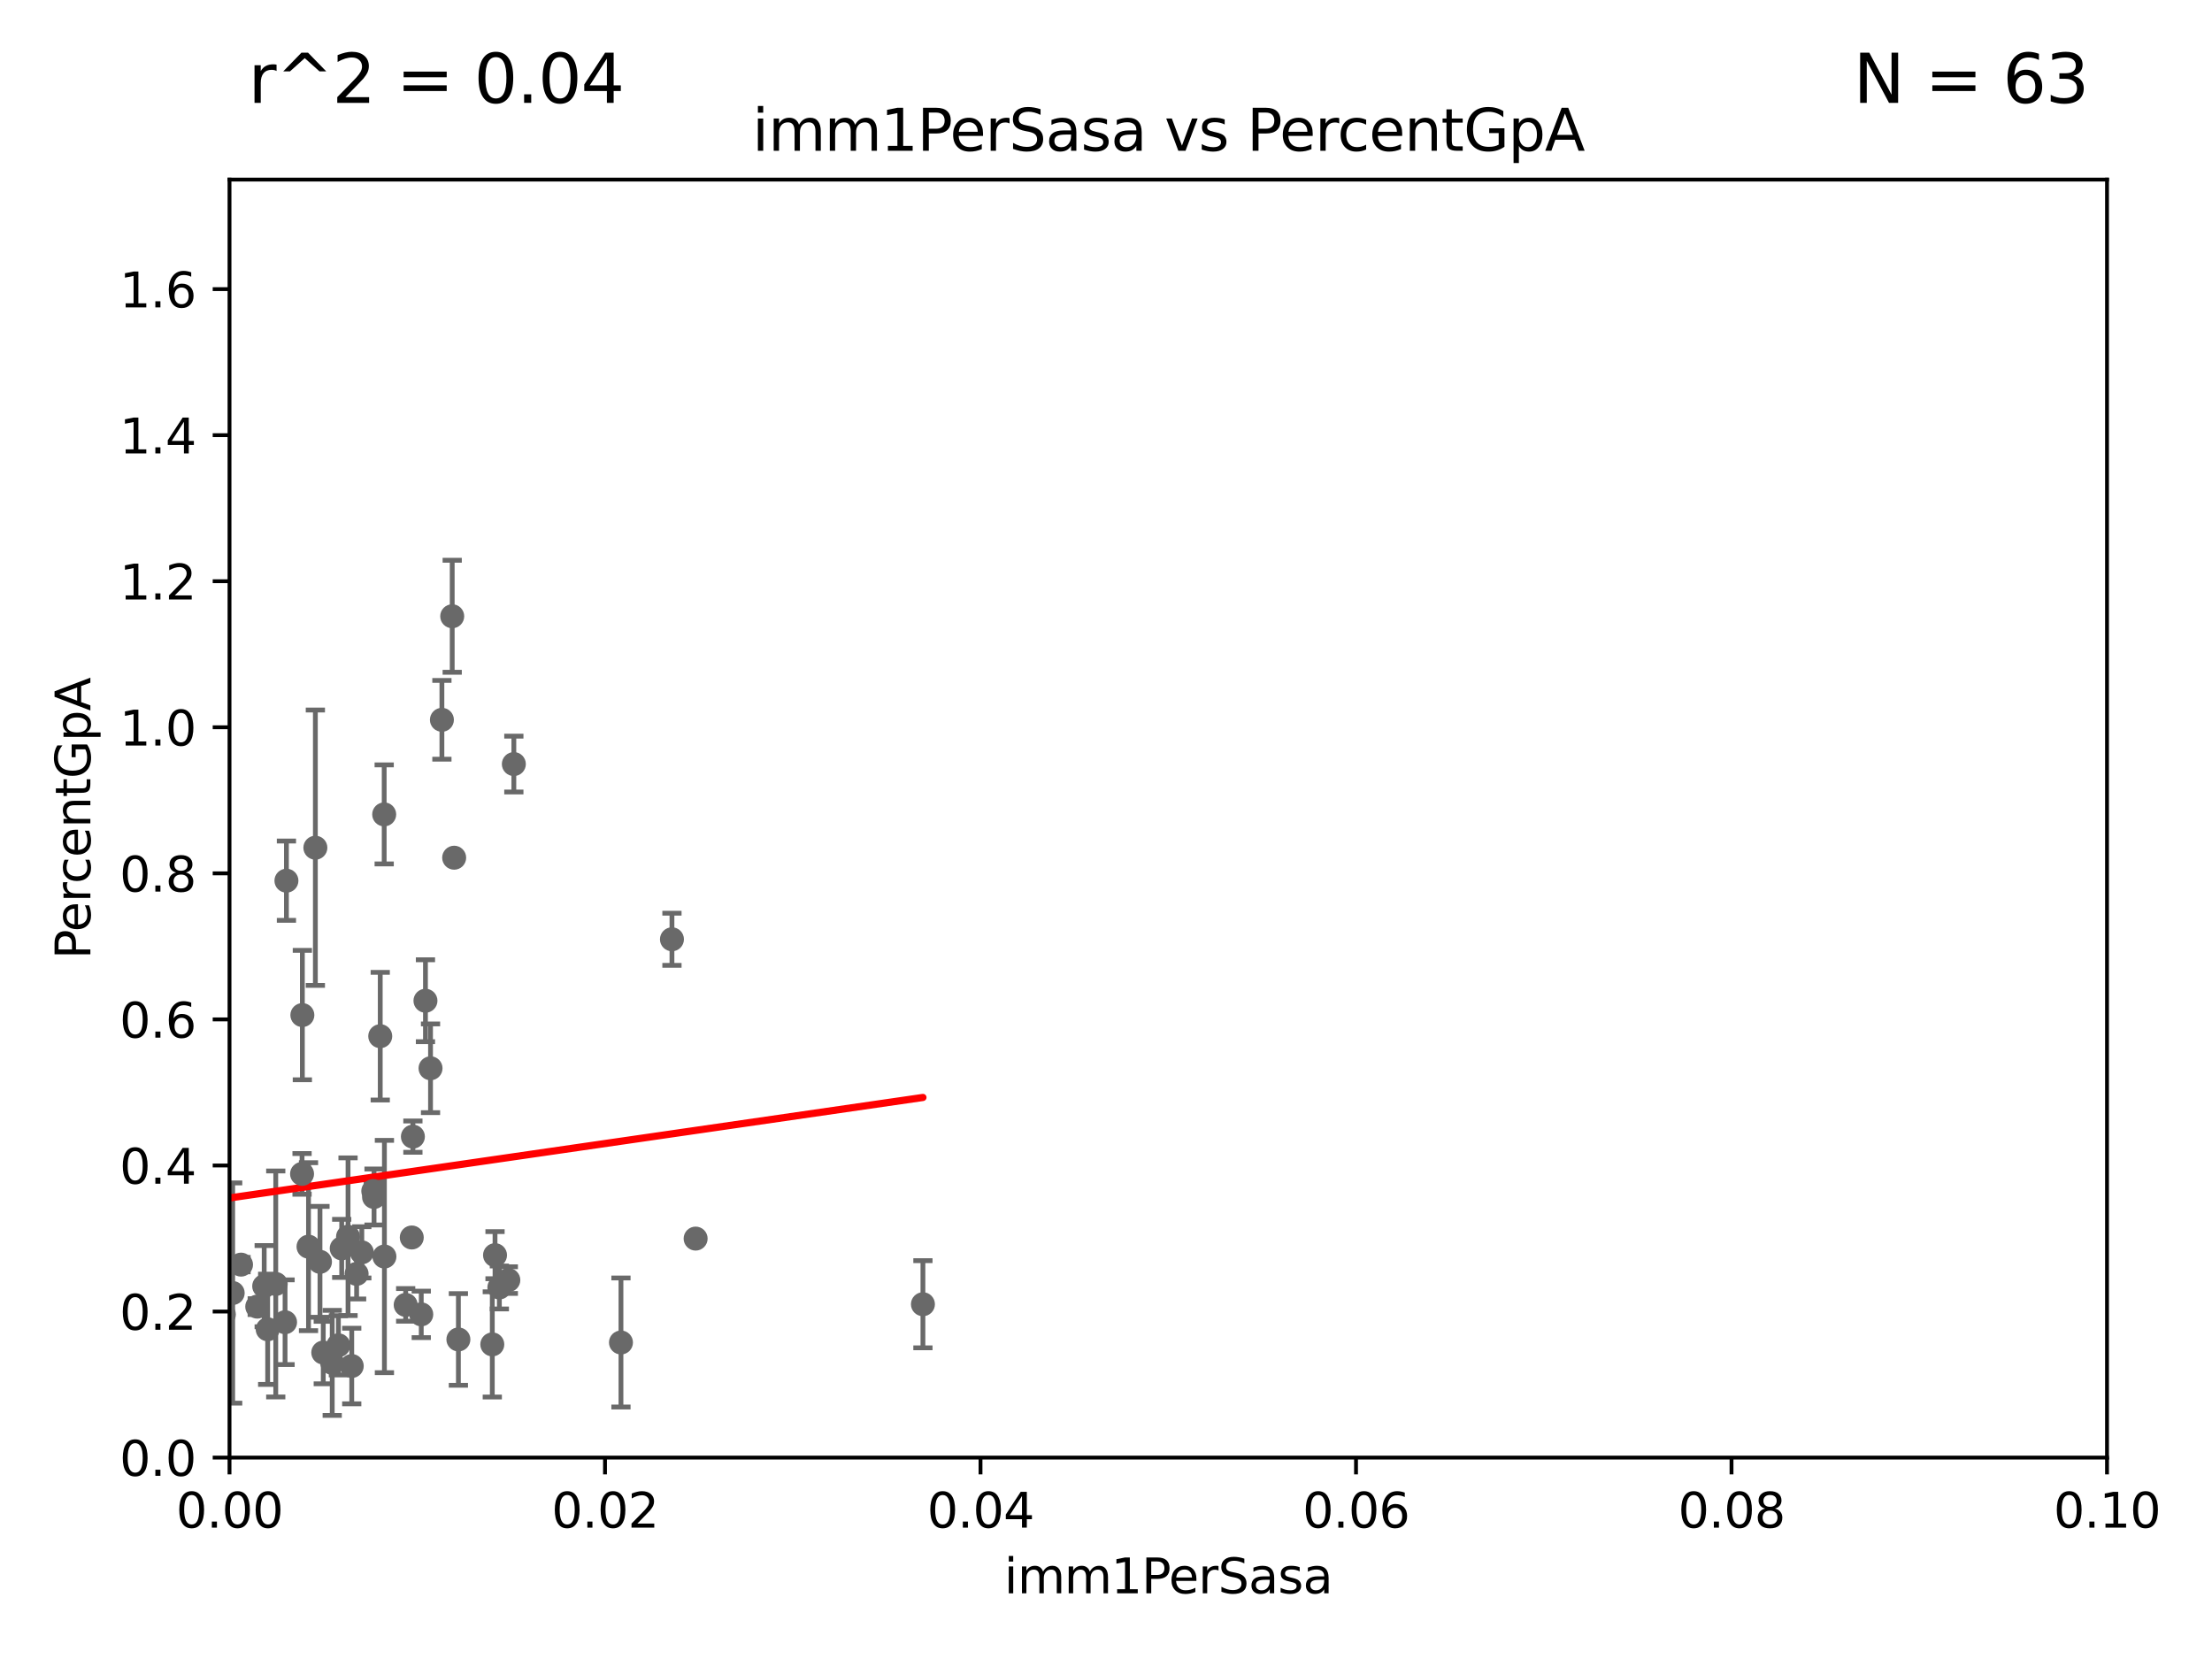 <?xml version="1.0" encoding="utf-8" standalone="no"?>
<!DOCTYPE svg PUBLIC "-//W3C//DTD SVG 1.1//EN"
  "http://www.w3.org/Graphics/SVG/1.1/DTD/svg11.dtd">
<svg xmlns:xlink="http://www.w3.org/1999/xlink" width="460.8pt" height="345.6pt" viewBox="0 0 460.8 345.6" xmlns="http://www.w3.org/2000/svg" version="1.1">
 <defs>
  <style type="text/css">*{stroke-linejoin: round; stroke-linecap: butt}</style>
 </defs>
 <g id="figure_1">
  <g id="patch_1">
   <path d="M 0 345.6 
L 460.8 345.6 
L 460.8 0 
L 0 0 
z
" style="fill: #ffffff"/>
  </g>
  <g id="axes_1">
   <g id="patch_2">
    <path d="M 47.81 303.64 
L 438.93 303.64 
L 438.93 37.411 
L 47.81 37.411 
z
" style="fill: #ffffff"/>
   </g>
   <g id="PathCollection_1">
    <defs>
     <path id="m7593103b80" d="M 0 1.118 
C 0.297 1.118 0.581 1 0.791 0.791 
C 1 0.581 1.118 0.297 1.118 0 
C 1.118 -0.297 1 -0.581 0.791 -0.791 
C 0.581 -1 0.297 -1.118 0 -1.118 
C -0.297 -1.118 -0.581 -1 -0.791 -0.791 
C -1 -0.581 -1.118 -0.297 -1.118 0 
C -1.118 0.297 -1 0.581 -0.791 0.791 
C -0.581 1 -0.297 1.118 0 1.118 
z
" style="stroke: #696969"/>
    </defs>
    <g clip-path="url(#p867dc1b984)">
     <use xlink:href="#m7593103b80" x="45.992" y="255.442" style="fill: #696969; stroke: #696969"/>
     <use xlink:href="#m7593103b80" x="144.912" y="258.022" style="fill: #696969; stroke: #696969"/>
     <use xlink:href="#m7593103b80" x="55.037" y="267.931" style="fill: #696969; stroke: #696969"/>
     <use xlink:href="#m7593103b80" x="20.879" y="264.604" style="fill: #696969; stroke: #696969"/>
     <use xlink:href="#m7593103b80" x="-1" y="264.762" style="fill: #696969; stroke: #696969"/>
     <use xlink:href="#m7593103b80" x="-1" y="275.829" style="fill: #696969; stroke: #696969"/>
     <use xlink:href="#m7593103b80" x="59.384" y="275.444" style="fill: #696969; stroke: #696969"/>
     <use xlink:href="#m7593103b80" x="62.923" y="244.543" style="fill: #696969; stroke: #696969"/>
     <use xlink:href="#m7593103b80" x="129.358" y="279.665" style="fill: #696969; stroke: #696969"/>
     <use xlink:href="#m7593103b80" x="89.687" y="222.541" style="fill: #696969; stroke: #696969"/>
     <use xlink:href="#m7593103b80" x="46.63" y="273.817" style="fill: #696969; stroke: #696969"/>
     <use xlink:href="#m7593103b80" x="30.918" y="187.24" style="fill: #696969; stroke: #696969"/>
     <use xlink:href="#m7593103b80" x="59.669" y="183.463" style="fill: #696969; stroke: #696969"/>
     <use xlink:href="#m7593103b80" x="40.069" y="265.857" style="fill: #696969; stroke: #696969"/>
     <use xlink:href="#m7593103b80" x="88.631" y="208.472" style="fill: #696969; stroke: #696969"/>
     <use xlink:href="#m7593103b80" x="80.081" y="261.758" style="fill: #696969; stroke: #696969"/>
     <use xlink:href="#m7593103b80" x="50.211" y="263.444" style="fill: #696969; stroke: #696969"/>
     <use xlink:href="#m7593103b80" x="139.98" y="195.67" style="fill: #696969; stroke: #696969"/>
     <use xlink:href="#m7593103b80" x="30.744" y="188.792" style="fill: #696969; stroke: #696969"/>
     <use xlink:href="#m7593103b80" x="69.207" y="283.915" style="fill: #696969; stroke: #696969"/>
     <use xlink:href="#m7593103b80" x="85.779" y="257.791" style="fill: #696969; stroke: #696969"/>
     <use xlink:href="#m7593103b80" x="104.027" y="268.204" style="fill: #696969; stroke: #696969"/>
     <use xlink:href="#m7593103b80" x="75.372" y="260.887" style="fill: #696969; stroke: #696969"/>
     <use xlink:href="#m7593103b80" x="94.204" y="128.379" style="fill: #696969; stroke: #696969"/>
     <use xlink:href="#m7593103b80" x="-1" y="249.39" style="fill: #696969; stroke: #696969"/>
     <use xlink:href="#m7593103b80" x="-1" y="269.727" style="fill: #696969; stroke: #696969"/>
     <use xlink:href="#m7593103b80" x="84.51" y="271.833" style="fill: #696969; stroke: #696969"/>
     <use xlink:href="#m7593103b80" x="71.184" y="260.062" style="fill: #696969; stroke: #696969"/>
     <use xlink:href="#m7593103b80" x="77.761" y="248.122" style="fill: #696969; stroke: #696969"/>
     <use xlink:href="#m7593103b80" x="-1" y="256.292" style="fill: #696969; stroke: #696969"/>
     <use xlink:href="#m7593103b80" x="-1" y="262.9" style="fill: #696969; stroke: #696969"/>
     <use xlink:href="#m7593103b80" x="192.262" y="271.695" style="fill: #696969; stroke: #696969"/>
     <use xlink:href="#m7593103b80" x="-1" y="262.472" style="fill: #696969; stroke: #696969"/>
     <use xlink:href="#m7593103b80" x="-1" y="261.127" style="fill: #696969; stroke: #696969"/>
     <use xlink:href="#m7593103b80" x="103.123" y="261.473" style="fill: #696969; stroke: #696969"/>
     <use xlink:href="#m7593103b80" x="105.895" y="266.665" style="fill: #696969; stroke: #696969"/>
     <use xlink:href="#m7593103b80" x="102.554" y="280.062" style="fill: #696969; stroke: #696969"/>
     <use xlink:href="#m7593103b80" x="74.29" y="265.375" style="fill: #696969; stroke: #696969"/>
     <use xlink:href="#m7593103b80" x="64.269" y="259.704" style="fill: #696969; stroke: #696969"/>
     <use xlink:href="#m7593103b80" x="70.493" y="280.252" style="fill: #696969; stroke: #696969"/>
     <use xlink:href="#m7593103b80" x="66.658" y="262.862" style="fill: #696969; stroke: #696969"/>
     <use xlink:href="#m7593103b80" x="67.343" y="281.76" style="fill: #696969; stroke: #696969"/>
     <use xlink:href="#m7593103b80" x="80.033" y="169.654" style="fill: #696969; stroke: #696969"/>
     <use xlink:href="#m7593103b80" x="19.279" y="273.702" style="fill: #696969; stroke: #696969"/>
     <use xlink:href="#m7593103b80" x="-1" y="272.147" style="fill: #696969; stroke: #696969"/>
     <use xlink:href="#m7593103b80" x="-1" y="277.86" style="fill: #696969; stroke: #696969"/>
     <use xlink:href="#m7593103b80" x="87.756" y="273.807" style="fill: #696969; stroke: #696969"/>
     <use xlink:href="#m7593103b80" x="57.444" y="267.476" style="fill: #696969; stroke: #696969"/>
     <use xlink:href="#m7593103b80" x="72.502" y="257.632" style="fill: #696969; stroke: #696969"/>
     <use xlink:href="#m7593103b80" x="48.472" y="269.36" style="fill: #696969; stroke: #696969"/>
     <use xlink:href="#m7593103b80" x="86.014" y="236.78" style="fill: #696969; stroke: #696969"/>
     <use xlink:href="#m7593103b80" x="39.331" y="267.765" style="fill: #696969; stroke: #696969"/>
     <use xlink:href="#m7593103b80" x="53.588" y="272.193" style="fill: #696969; stroke: #696969"/>
     <use xlink:href="#m7593103b80" x="62.987" y="211.459" style="fill: #696969; stroke: #696969"/>
     <use xlink:href="#m7593103b80" x="73.275" y="284.567" style="fill: #696969; stroke: #696969"/>
     <use xlink:href="#m7593103b80" x="-1" y="266.097" style="fill: #696969; stroke: #696969"/>
     <use xlink:href="#m7593103b80" x="-1" y="250.544" style="fill: #696969; stroke: #696969"/>
     <use xlink:href="#m7593103b80" x="77.921" y="249.355" style="fill: #696969; stroke: #696969"/>
     <use xlink:href="#m7593103b80" x="92.057" y="149.949" style="fill: #696969; stroke: #696969"/>
     <use xlink:href="#m7593103b80" x="65.697" y="176.593" style="fill: #696969; stroke: #696969"/>
     <use xlink:href="#m7593103b80" x="107.044" y="159.169" style="fill: #696969; stroke: #696969"/>
     <use xlink:href="#m7593103b80" x="55.762" y="276.916" style="fill: #696969; stroke: #696969"/>
     <use xlink:href="#m7593103b80" x="79.211" y="215.856" style="fill: #696969; stroke: #696969"/>
     <use xlink:href="#m7593103b80" x="95.492" y="279.03" style="fill: #696969; stroke: #696969"/>
     <use xlink:href="#m7593103b80" x="29.22" y="247.439" style="fill: #696969; stroke: #696969"/>
     <use xlink:href="#m7593103b80" x="94.61" y="178.676" style="fill: #696969; stroke: #696969"/>
    </g>
   </g>
   <g id="matplotlib.axis_1">
    <g id="xtick_1">
     <g id="line2d_1">
      <defs>
       <path id="mca20155a2a" d="M 0 0 
L 0 3.5 
" style="stroke: #000000; stroke-width: 0.8"/>
      </defs>
      <g>
       <use xlink:href="#mca20155a2a" x="47.81" y="303.64" style="stroke: #000000; stroke-width: 0.8"/>
      </g>
     </g>
     <g id="text_1">
      <!-- 0.00 -->
      <g transform="translate(36.677 318.238)scale(0.1 -0.1)">
       <defs>
        <path id="DejaVuSans-30" d="M 2034 4250 
Q 1547 4250 1301 3770 
Q 1056 3291 1056 2328 
Q 1056 1369 1301 889 
Q 1547 409 2034 409 
Q 2525 409 2770 889 
Q 3016 1369 3016 2328 
Q 3016 3291 2770 3770 
Q 2525 4250 2034 4250 
z
M 2034 4750 
Q 2819 4750 3233 4129 
Q 3647 3509 3647 2328 
Q 3647 1150 3233 529 
Q 2819 -91 2034 -91 
Q 1250 -91 836 529 
Q 422 1150 422 2328 
Q 422 3509 836 4129 
Q 1250 4750 2034 4750 
z
" transform="scale(0.016)"/>
        <path id="DejaVuSans-2e" d="M 684 794 
L 1344 794 
L 1344 0 
L 684 0 
L 684 794 
z
" transform="scale(0.016)"/>
       </defs>
       <use xlink:href="#DejaVuSans-30"/>
       <use xlink:href="#DejaVuSans-2e" x="63.623"/>
       <use xlink:href="#DejaVuSans-30" x="95.41"/>
       <use xlink:href="#DejaVuSans-30" x="159.033"/>
      </g>
     </g>
    </g>
    <g id="xtick_2">
     <g id="line2d_2">
      <g>
       <use xlink:href="#mca20155a2a" x="126.034" y="303.64" style="stroke: #000000; stroke-width: 0.8"/>
      </g>
     </g>
     <g id="text_2">
      <!-- 0.02 -->
      <g transform="translate(114.901 318.238)scale(0.1 -0.1)">
       <defs>
        <path id="DejaVuSans-32" d="M 1228 531 
L 3431 531 
L 3431 0 
L 469 0 
L 469 531 
Q 828 903 1448 1529 
Q 2069 2156 2228 2338 
Q 2531 2678 2651 2914 
Q 2772 3150 2772 3378 
Q 2772 3750 2511 3984 
Q 2250 4219 1831 4219 
Q 1534 4219 1204 4116 
Q 875 4013 500 3803 
L 500 4441 
Q 881 4594 1212 4672 
Q 1544 4750 1819 4750 
Q 2544 4750 2975 4387 
Q 3406 4025 3406 3419 
Q 3406 3131 3298 2873 
Q 3191 2616 2906 2266 
Q 2828 2175 2409 1742 
Q 1991 1309 1228 531 
z
" transform="scale(0.016)"/>
       </defs>
       <use xlink:href="#DejaVuSans-30"/>
       <use xlink:href="#DejaVuSans-2e" x="63.623"/>
       <use xlink:href="#DejaVuSans-30" x="95.41"/>
       <use xlink:href="#DejaVuSans-32" x="159.033"/>
      </g>
     </g>
    </g>
    <g id="xtick_3">
     <g id="line2d_3">
      <g>
       <use xlink:href="#mca20155a2a" x="204.258" y="303.64" style="stroke: #000000; stroke-width: 0.8"/>
      </g>
     </g>
     <g id="text_3">
      <!-- 0.04 -->
      <g transform="translate(193.125 318.238)scale(0.1 -0.1)">
       <defs>
        <path id="DejaVuSans-34" d="M 2419 4116 
L 825 1625 
L 2419 1625 
L 2419 4116 
z
M 2253 4666 
L 3047 4666 
L 3047 1625 
L 3713 1625 
L 3713 1100 
L 3047 1100 
L 3047 0 
L 2419 0 
L 2419 1100 
L 313 1100 
L 313 1709 
L 2253 4666 
z
" transform="scale(0.016)"/>
       </defs>
       <use xlink:href="#DejaVuSans-30"/>
       <use xlink:href="#DejaVuSans-2e" x="63.623"/>
       <use xlink:href="#DejaVuSans-30" x="95.41"/>
       <use xlink:href="#DejaVuSans-34" x="159.033"/>
      </g>
     </g>
    </g>
    <g id="xtick_4">
     <g id="line2d_4">
      <g>
       <use xlink:href="#mca20155a2a" x="282.482" y="303.64" style="stroke: #000000; stroke-width: 0.8"/>
      </g>
     </g>
     <g id="text_4">
      <!-- 0.06 -->
      <g transform="translate(271.349 318.238)scale(0.1 -0.1)">
       <defs>
        <path id="DejaVuSans-36" d="M 2113 2584 
Q 1688 2584 1439 2293 
Q 1191 2003 1191 1497 
Q 1191 994 1439 701 
Q 1688 409 2113 409 
Q 2538 409 2786 701 
Q 3034 994 3034 1497 
Q 3034 2003 2786 2293 
Q 2538 2584 2113 2584 
z
M 3366 4563 
L 3366 3988 
Q 3128 4100 2886 4159 
Q 2644 4219 2406 4219 
Q 1781 4219 1451 3797 
Q 1122 3375 1075 2522 
Q 1259 2794 1537 2939 
Q 1816 3084 2150 3084 
Q 2853 3084 3261 2657 
Q 3669 2231 3669 1497 
Q 3669 778 3244 343 
Q 2819 -91 2113 -91 
Q 1303 -91 875 529 
Q 447 1150 447 2328 
Q 447 3434 972 4092 
Q 1497 4750 2381 4750 
Q 2619 4750 2861 4703 
Q 3103 4656 3366 4563 
z
" transform="scale(0.016)"/>
       </defs>
       <use xlink:href="#DejaVuSans-30"/>
       <use xlink:href="#DejaVuSans-2e" x="63.623"/>
       <use xlink:href="#DejaVuSans-30" x="95.41"/>
       <use xlink:href="#DejaVuSans-36" x="159.033"/>
      </g>
     </g>
    </g>
    <g id="xtick_5">
     <g id="line2d_5">
      <g>
       <use xlink:href="#mca20155a2a" x="360.706" y="303.64" style="stroke: #000000; stroke-width: 0.8"/>
      </g>
     </g>
     <g id="text_5">
      <!-- 0.08 -->
      <g transform="translate(349.573 318.238)scale(0.1 -0.1)">
       <defs>
        <path id="DejaVuSans-38" d="M 2034 2216 
Q 1584 2216 1326 1975 
Q 1069 1734 1069 1313 
Q 1069 891 1326 650 
Q 1584 409 2034 409 
Q 2484 409 2743 651 
Q 3003 894 3003 1313 
Q 3003 1734 2745 1975 
Q 2488 2216 2034 2216 
z
M 1403 2484 
Q 997 2584 770 2862 
Q 544 3141 544 3541 
Q 544 4100 942 4425 
Q 1341 4750 2034 4750 
Q 2731 4750 3128 4425 
Q 3525 4100 3525 3541 
Q 3525 3141 3298 2862 
Q 3072 2584 2669 2484 
Q 3125 2378 3379 2068 
Q 3634 1759 3634 1313 
Q 3634 634 3220 271 
Q 2806 -91 2034 -91 
Q 1263 -91 848 271 
Q 434 634 434 1313 
Q 434 1759 690 2068 
Q 947 2378 1403 2484 
z
M 1172 3481 
Q 1172 3119 1398 2916 
Q 1625 2713 2034 2713 
Q 2441 2713 2670 2916 
Q 2900 3119 2900 3481 
Q 2900 3844 2670 4047 
Q 2441 4250 2034 4250 
Q 1625 4250 1398 4047 
Q 1172 3844 1172 3481 
z
" transform="scale(0.016)"/>
       </defs>
       <use xlink:href="#DejaVuSans-30"/>
       <use xlink:href="#DejaVuSans-2e" x="63.623"/>
       <use xlink:href="#DejaVuSans-30" x="95.41"/>
       <use xlink:href="#DejaVuSans-38" x="159.033"/>
      </g>
     </g>
    </g>
    <g id="xtick_6">
     <g id="line2d_6">
      <g>
       <use xlink:href="#mca20155a2a" x="438.93" y="303.64" style="stroke: #000000; stroke-width: 0.8"/>
      </g>
     </g>
     <g id="text_6">
      <!-- 0.10 -->
      <g transform="translate(427.797 318.238)scale(0.1 -0.1)">
       <defs>
        <path id="DejaVuSans-31" d="M 794 531 
L 1825 531 
L 1825 4091 
L 703 3866 
L 703 4441 
L 1819 4666 
L 2450 4666 
L 2450 531 
L 3481 531 
L 3481 0 
L 794 0 
L 794 531 
z
" transform="scale(0.016)"/>
       </defs>
       <use xlink:href="#DejaVuSans-30"/>
       <use xlink:href="#DejaVuSans-2e" x="63.623"/>
       <use xlink:href="#DejaVuSans-31" x="95.41"/>
       <use xlink:href="#DejaVuSans-30" x="159.033"/>
      </g>
     </g>
    </g>
    <g id="text_7">
     <!-- imm1PerSasa -->
     <g transform="translate(209.186 331.917)scale(0.1 -0.1)">
      <defs>
       <path id="DejaVuSans-69" d="M 603 3500 
L 1178 3500 
L 1178 0 
L 603 0 
L 603 3500 
z
M 603 4863 
L 1178 4863 
L 1178 4134 
L 603 4134 
L 603 4863 
z
" transform="scale(0.016)"/>
       <path id="DejaVuSans-6d" d="M 3328 2828 
Q 3544 3216 3844 3400 
Q 4144 3584 4550 3584 
Q 5097 3584 5394 3201 
Q 5691 2819 5691 2113 
L 5691 0 
L 5113 0 
L 5113 2094 
Q 5113 2597 4934 2840 
Q 4756 3084 4391 3084 
Q 3944 3084 3684 2787 
Q 3425 2491 3425 1978 
L 3425 0 
L 2847 0 
L 2847 2094 
Q 2847 2600 2669 2842 
Q 2491 3084 2119 3084 
Q 1678 3084 1418 2786 
Q 1159 2488 1159 1978 
L 1159 0 
L 581 0 
L 581 3500 
L 1159 3500 
L 1159 2956 
Q 1356 3278 1631 3431 
Q 1906 3584 2284 3584 
Q 2666 3584 2933 3390 
Q 3200 3197 3328 2828 
z
" transform="scale(0.016)"/>
       <path id="DejaVuSans-50" d="M 1259 4147 
L 1259 2394 
L 2053 2394 
Q 2494 2394 2734 2622 
Q 2975 2850 2975 3272 
Q 2975 3691 2734 3919 
Q 2494 4147 2053 4147 
L 1259 4147 
z
M 628 4666 
L 2053 4666 
Q 2838 4666 3239 4311 
Q 3641 3956 3641 3272 
Q 3641 2581 3239 2228 
Q 2838 1875 2053 1875 
L 1259 1875 
L 1259 0 
L 628 0 
L 628 4666 
z
" transform="scale(0.016)"/>
       <path id="DejaVuSans-65" d="M 3597 1894 
L 3597 1613 
L 953 1613 
Q 991 1019 1311 708 
Q 1631 397 2203 397 
Q 2534 397 2845 478 
Q 3156 559 3463 722 
L 3463 178 
Q 3153 47 2828 -22 
Q 2503 -91 2169 -91 
Q 1331 -91 842 396 
Q 353 884 353 1716 
Q 353 2575 817 3079 
Q 1281 3584 2069 3584 
Q 2775 3584 3186 3129 
Q 3597 2675 3597 1894 
z
M 3022 2063 
Q 3016 2534 2758 2815 
Q 2500 3097 2075 3097 
Q 1594 3097 1305 2825 
Q 1016 2553 972 2059 
L 3022 2063 
z
" transform="scale(0.016)"/>
       <path id="DejaVuSans-72" d="M 2631 2963 
Q 2534 3019 2420 3045 
Q 2306 3072 2169 3072 
Q 1681 3072 1420 2755 
Q 1159 2438 1159 1844 
L 1159 0 
L 581 0 
L 581 3500 
L 1159 3500 
L 1159 2956 
Q 1341 3275 1631 3429 
Q 1922 3584 2338 3584 
Q 2397 3584 2469 3576 
Q 2541 3569 2628 3553 
L 2631 2963 
z
" transform="scale(0.016)"/>
       <path id="DejaVuSans-53" d="M 3425 4513 
L 3425 3897 
Q 3066 4069 2747 4153 
Q 2428 4238 2131 4238 
Q 1616 4238 1336 4038 
Q 1056 3838 1056 3469 
Q 1056 3159 1242 3001 
Q 1428 2844 1947 2747 
L 2328 2669 
Q 3034 2534 3370 2195 
Q 3706 1856 3706 1288 
Q 3706 609 3251 259 
Q 2797 -91 1919 -91 
Q 1588 -91 1214 -16 
Q 841 59 441 206 
L 441 856 
Q 825 641 1194 531 
Q 1563 422 1919 422 
Q 2459 422 2753 634 
Q 3047 847 3047 1241 
Q 3047 1584 2836 1778 
Q 2625 1972 2144 2069 
L 1759 2144 
Q 1053 2284 737 2584 
Q 422 2884 422 3419 
Q 422 4038 858 4394 
Q 1294 4750 2059 4750 
Q 2388 4750 2728 4690 
Q 3069 4631 3425 4513 
z
" transform="scale(0.016)"/>
       <path id="DejaVuSans-61" d="M 2194 1759 
Q 1497 1759 1228 1600 
Q 959 1441 959 1056 
Q 959 750 1161 570 
Q 1363 391 1709 391 
Q 2188 391 2477 730 
Q 2766 1069 2766 1631 
L 2766 1759 
L 2194 1759 
z
M 3341 1997 
L 3341 0 
L 2766 0 
L 2766 531 
Q 2569 213 2275 61 
Q 1981 -91 1556 -91 
Q 1019 -91 701 211 
Q 384 513 384 1019 
Q 384 1609 779 1909 
Q 1175 2209 1959 2209 
L 2766 2209 
L 2766 2266 
Q 2766 2663 2505 2880 
Q 2244 3097 1772 3097 
Q 1472 3097 1187 3025 
Q 903 2953 641 2809 
L 641 3341 
Q 956 3463 1253 3523 
Q 1550 3584 1831 3584 
Q 2591 3584 2966 3190 
Q 3341 2797 3341 1997 
z
" transform="scale(0.016)"/>
       <path id="DejaVuSans-73" d="M 2834 3397 
L 2834 2853 
Q 2591 2978 2328 3040 
Q 2066 3103 1784 3103 
Q 1356 3103 1142 2972 
Q 928 2841 928 2578 
Q 928 2378 1081 2264 
Q 1234 2150 1697 2047 
L 1894 2003 
Q 2506 1872 2764 1633 
Q 3022 1394 3022 966 
Q 3022 478 2636 193 
Q 2250 -91 1575 -91 
Q 1294 -91 989 -36 
Q 684 19 347 128 
L 347 722 
Q 666 556 975 473 
Q 1284 391 1588 391 
Q 1994 391 2212 530 
Q 2431 669 2431 922 
Q 2431 1156 2273 1281 
Q 2116 1406 1581 1522 
L 1381 1569 
Q 847 1681 609 1914 
Q 372 2147 372 2553 
Q 372 3047 722 3315 
Q 1072 3584 1716 3584 
Q 2034 3584 2315 3537 
Q 2597 3491 2834 3397 
z
" transform="scale(0.016)"/>
      </defs>
      <use xlink:href="#DejaVuSans-69"/>
      <use xlink:href="#DejaVuSans-6d" x="27.783"/>
      <use xlink:href="#DejaVuSans-6d" x="125.195"/>
      <use xlink:href="#DejaVuSans-31" x="222.607"/>
      <use xlink:href="#DejaVuSans-50" x="286.23"/>
      <use xlink:href="#DejaVuSans-65" x="342.908"/>
      <use xlink:href="#DejaVuSans-72" x="404.432"/>
      <use xlink:href="#DejaVuSans-53" x="445.545"/>
      <use xlink:href="#DejaVuSans-61" x="509.021"/>
      <use xlink:href="#DejaVuSans-73" x="570.301"/>
      <use xlink:href="#DejaVuSans-61" x="622.4"/>
     </g>
    </g>
   </g>
   <g id="matplotlib.axis_2">
    <g id="ytick_1">
     <g id="line2d_7">
      <defs>
       <path id="md30f28001a" d="M 0 0 
L -3.5 0 
" style="stroke: #000000; stroke-width: 0.8"/>
      </defs>
      <g>
       <use xlink:href="#md30f28001a" x="47.81" y="303.64" style="stroke: #000000; stroke-width: 0.8"/>
      </g>
     </g>
     <g id="text_8">
      <!-- 0.0 -->
      <g transform="translate(24.907 307.439)scale(0.1 -0.1)">
       <use xlink:href="#DejaVuSans-30"/>
       <use xlink:href="#DejaVuSans-2e" x="63.623"/>
       <use xlink:href="#DejaVuSans-30" x="95.41"/>
      </g>
     </g>
    </g>
    <g id="ytick_2">
     <g id="line2d_8">
      <g>
       <use xlink:href="#md30f28001a" x="47.81" y="273.214" style="stroke: #000000; stroke-width: 0.8"/>
      </g>
     </g>
     <g id="text_9">
      <!-- 0.2 -->
      <g transform="translate(24.907 277.013)scale(0.1 -0.1)">
       <use xlink:href="#DejaVuSans-30"/>
       <use xlink:href="#DejaVuSans-2e" x="63.623"/>
       <use xlink:href="#DejaVuSans-32" x="95.41"/>
      </g>
     </g>
    </g>
    <g id="ytick_3">
     <g id="line2d_9">
      <g>
       <use xlink:href="#md30f28001a" x="47.81" y="242.788" style="stroke: #000000; stroke-width: 0.8"/>
      </g>
     </g>
     <g id="text_10">
      <!-- 0.4 -->
      <g transform="translate(24.907 246.587)scale(0.1 -0.1)">
       <use xlink:href="#DejaVuSans-30"/>
       <use xlink:href="#DejaVuSans-2e" x="63.623"/>
       <use xlink:href="#DejaVuSans-34" x="95.41"/>
      </g>
     </g>
    </g>
    <g id="ytick_4">
     <g id="line2d_10">
      <g>
       <use xlink:href="#md30f28001a" x="47.81" y="212.362" style="stroke: #000000; stroke-width: 0.8"/>
      </g>
     </g>
     <g id="text_11">
      <!-- 0.6 -->
      <g transform="translate(24.907 216.161)scale(0.1 -0.1)">
       <use xlink:href="#DejaVuSans-30"/>
       <use xlink:href="#DejaVuSans-2e" x="63.623"/>
       <use xlink:href="#DejaVuSans-36" x="95.41"/>
      </g>
     </g>
    </g>
    <g id="ytick_5">
     <g id="line2d_11">
      <g>
       <use xlink:href="#md30f28001a" x="47.81" y="181.935" style="stroke: #000000; stroke-width: 0.8"/>
      </g>
     </g>
     <g id="text_12">
      <!-- 0.8 -->
      <g transform="translate(24.907 185.735)scale(0.1 -0.1)">
       <use xlink:href="#DejaVuSans-30"/>
       <use xlink:href="#DejaVuSans-2e" x="63.623"/>
       <use xlink:href="#DejaVuSans-38" x="95.41"/>
      </g>
     </g>
    </g>
    <g id="ytick_6">
     <g id="line2d_12">
      <g>
       <use xlink:href="#md30f28001a" x="47.81" y="151.509" style="stroke: #000000; stroke-width: 0.8"/>
      </g>
     </g>
     <g id="text_13">
      <!-- 1.0 -->
      <g transform="translate(24.907 155.308)scale(0.1 -0.1)">
       <use xlink:href="#DejaVuSans-31"/>
       <use xlink:href="#DejaVuSans-2e" x="63.623"/>
       <use xlink:href="#DejaVuSans-30" x="95.41"/>
      </g>
     </g>
    </g>
    <g id="ytick_7">
     <g id="line2d_13">
      <g>
       <use xlink:href="#md30f28001a" x="47.81" y="121.083" style="stroke: #000000; stroke-width: 0.8"/>
      </g>
     </g>
     <g id="text_14">
      <!-- 1.2 -->
      <g transform="translate(24.907 124.882)scale(0.1 -0.1)">
       <use xlink:href="#DejaVuSans-31"/>
       <use xlink:href="#DejaVuSans-2e" x="63.623"/>
       <use xlink:href="#DejaVuSans-32" x="95.41"/>
      </g>
     </g>
    </g>
    <g id="ytick_8">
     <g id="line2d_14">
      <g>
       <use xlink:href="#md30f28001a" x="47.81" y="90.657" style="stroke: #000000; stroke-width: 0.8"/>
      </g>
     </g>
     <g id="text_15">
      <!-- 1.4 -->
      <g transform="translate(24.907 94.456)scale(0.1 -0.1)">
       <use xlink:href="#DejaVuSans-31"/>
       <use xlink:href="#DejaVuSans-2e" x="63.623"/>
       <use xlink:href="#DejaVuSans-34" x="95.41"/>
      </g>
     </g>
    </g>
    <g id="ytick_9">
     <g id="line2d_15">
      <g>
       <use xlink:href="#md30f28001a" x="47.81" y="60.231" style="stroke: #000000; stroke-width: 0.8"/>
      </g>
     </g>
     <g id="text_16">
      <!-- 1.6 -->
      <g transform="translate(24.907 64.03)scale(0.1 -0.1)">
       <use xlink:href="#DejaVuSans-31"/>
       <use xlink:href="#DejaVuSans-2e" x="63.623"/>
       <use xlink:href="#DejaVuSans-36" x="95.41"/>
      </g>
     </g>
    </g>
    <g id="text_17">
     <!-- PercentGpA -->
     <g transform="translate(18.827 199.802)rotate(-90)scale(0.1 -0.1)">
      <defs>
       <path id="DejaVuSans-63" d="M 3122 3366 
L 3122 2828 
Q 2878 2963 2633 3030 
Q 2388 3097 2138 3097 
Q 1578 3097 1268 2742 
Q 959 2388 959 1747 
Q 959 1106 1268 751 
Q 1578 397 2138 397 
Q 2388 397 2633 464 
Q 2878 531 3122 666 
L 3122 134 
Q 2881 22 2623 -34 
Q 2366 -91 2075 -91 
Q 1284 -91 818 406 
Q 353 903 353 1747 
Q 353 2603 823 3093 
Q 1294 3584 2113 3584 
Q 2378 3584 2631 3529 
Q 2884 3475 3122 3366 
z
" transform="scale(0.016)"/>
       <path id="DejaVuSans-6e" d="M 3513 2113 
L 3513 0 
L 2938 0 
L 2938 2094 
Q 2938 2591 2744 2837 
Q 2550 3084 2163 3084 
Q 1697 3084 1428 2787 
Q 1159 2491 1159 1978 
L 1159 0 
L 581 0 
L 581 3500 
L 1159 3500 
L 1159 2956 
Q 1366 3272 1645 3428 
Q 1925 3584 2291 3584 
Q 2894 3584 3203 3211 
Q 3513 2838 3513 2113 
z
" transform="scale(0.016)"/>
       <path id="DejaVuSans-74" d="M 1172 4494 
L 1172 3500 
L 2356 3500 
L 2356 3053 
L 1172 3053 
L 1172 1153 
Q 1172 725 1289 603 
Q 1406 481 1766 481 
L 2356 481 
L 2356 0 
L 1766 0 
Q 1100 0 847 248 
Q 594 497 594 1153 
L 594 3053 
L 172 3053 
L 172 3500 
L 594 3500 
L 594 4494 
L 1172 4494 
z
" transform="scale(0.016)"/>
       <path id="DejaVuSans-47" d="M 3809 666 
L 3809 1919 
L 2778 1919 
L 2778 2438 
L 4434 2438 
L 4434 434 
Q 4069 175 3628 42 
Q 3188 -91 2688 -91 
Q 1594 -91 976 548 
Q 359 1188 359 2328 
Q 359 3472 976 4111 
Q 1594 4750 2688 4750 
Q 3144 4750 3555 4637 
Q 3966 4525 4313 4306 
L 4313 3634 
Q 3963 3931 3569 4081 
Q 3175 4231 2741 4231 
Q 1884 4231 1454 3753 
Q 1025 3275 1025 2328 
Q 1025 1384 1454 906 
Q 1884 428 2741 428 
Q 3075 428 3337 486 
Q 3600 544 3809 666 
z
" transform="scale(0.016)"/>
       <path id="DejaVuSans-70" d="M 1159 525 
L 1159 -1331 
L 581 -1331 
L 581 3500 
L 1159 3500 
L 1159 2969 
Q 1341 3281 1617 3432 
Q 1894 3584 2278 3584 
Q 2916 3584 3314 3078 
Q 3713 2572 3713 1747 
Q 3713 922 3314 415 
Q 2916 -91 2278 -91 
Q 1894 -91 1617 61 
Q 1341 213 1159 525 
z
M 3116 1747 
Q 3116 2381 2855 2742 
Q 2594 3103 2138 3103 
Q 1681 3103 1420 2742 
Q 1159 2381 1159 1747 
Q 1159 1113 1420 752 
Q 1681 391 2138 391 
Q 2594 391 2855 752 
Q 3116 1113 3116 1747 
z
" transform="scale(0.016)"/>
       <path id="DejaVuSans-41" d="M 2188 4044 
L 1331 1722 
L 3047 1722 
L 2188 4044 
z
M 1831 4666 
L 2547 4666 
L 4325 0 
L 3669 0 
L 3244 1197 
L 1141 1197 
L 716 0 
L 50 0 
L 1831 4666 
z
" transform="scale(0.016)"/>
      </defs>
      <use xlink:href="#DejaVuSans-50"/>
      <use xlink:href="#DejaVuSans-65" x="56.678"/>
      <use xlink:href="#DejaVuSans-72" x="118.201"/>
      <use xlink:href="#DejaVuSans-63" x="157.064"/>
      <use xlink:href="#DejaVuSans-65" x="212.045"/>
      <use xlink:href="#DejaVuSans-6e" x="273.568"/>
      <use xlink:href="#DejaVuSans-74" x="336.947"/>
      <use xlink:href="#DejaVuSans-47" x="376.156"/>
      <use xlink:href="#DejaVuSans-70" x="453.646"/>
      <use xlink:href="#DejaVuSans-41" x="517.123"/>
     </g>
    </g>
   </g>
   <g id="LineCollection_1">
    <path d="M 45.992 259.323 
L 45.992 251.56 
" clip-path="url(#p867dc1b984)" style="fill: none; stroke: #696969"/>
    <path d="M 144.912 258.557 
L 144.912 257.488 
" clip-path="url(#p867dc1b984)" style="fill: none; stroke: #696969"/>
    <path d="M 55.037 276.388 
L 55.037 259.474 
" clip-path="url(#p867dc1b984)" style="fill: none; stroke: #696969"/>
    <path d="M 20.879 276.896 
L 20.879 252.311 
" clip-path="url(#p867dc1b984)" style="fill: none; stroke: #696969"/>
    <path clip-path="url(#p867dc1b984)" style="fill: none; stroke: #696969"/>
    <path clip-path="url(#p867dc1b984)" style="fill: none; stroke: #696969"/>
    <path d="M 59.384 284.267 
L 59.384 266.62 
" clip-path="url(#p867dc1b984)" style="fill: none; stroke: #696969"/>
    <path d="M 62.923 248.782 
L 62.923 240.304 
" clip-path="url(#p867dc1b984)" style="fill: none; stroke: #696969"/>
    <path d="M 129.358 293.104 
L 129.358 266.226 
" clip-path="url(#p867dc1b984)" style="fill: none; stroke: #696969"/>
    <path d="M 89.687 231.786 
L 89.687 213.297 
" clip-path="url(#p867dc1b984)" style="fill: none; stroke: #696969"/>
    <path d="M 46.63 277.282 
L 46.63 270.352 
" clip-path="url(#p867dc1b984)" style="fill: none; stroke: #696969"/>
    <path d="M 30.918 209.699 
L 30.918 164.781 
" clip-path="url(#p867dc1b984)" style="fill: none; stroke: #696969"/>
    <path d="M 59.669 191.723 
L 59.669 175.204 
" clip-path="url(#p867dc1b984)" style="fill: none; stroke: #696969"/>
    <path d="M 40.069 278.505 
L 40.069 253.209 
" clip-path="url(#p867dc1b984)" style="fill: none; stroke: #696969"/>
    <path d="M 88.631 217.005 
L 88.631 199.938 
" clip-path="url(#p867dc1b984)" style="fill: none; stroke: #696969"/>
    <path d="M 80.081 285.953 
L 80.081 237.562 
" clip-path="url(#p867dc1b984)" style="fill: none; stroke: #696969"/>
    <path d="M 50.211 264.95 
L 50.211 261.937 
" clip-path="url(#p867dc1b984)" style="fill: none; stroke: #696969"/>
    <path d="M 139.98 201.1 
L 139.98 190.24 
" clip-path="url(#p867dc1b984)" style="fill: none; stroke: #696969"/>
    <path d="M 30.744 201.627 
L 30.744 175.958 
" clip-path="url(#p867dc1b984)" style="fill: none; stroke: #696969"/>
    <path d="M 69.207 294.853 
L 69.207 272.976 
" clip-path="url(#p867dc1b984)" style="fill: none; stroke: #696969"/>
    <path d="M 85.779 258.503 
L 85.779 257.079 
" clip-path="url(#p867dc1b984)" style="fill: none; stroke: #696969"/>
    <path d="M 104.027 272.676 
L 104.027 263.732 
" clip-path="url(#p867dc1b984)" style="fill: none; stroke: #696969"/>
    <path d="M 75.372 266.228 
L 75.372 255.545 
" clip-path="url(#p867dc1b984)" style="fill: none; stroke: #696969"/>
    <path d="M 94.204 140.046 
L 94.204 116.711 
" clip-path="url(#p867dc1b984)" style="fill: none; stroke: #696969"/>
    <path clip-path="url(#p867dc1b984)" style="fill: none; stroke: #696969"/>
    <path d="M 84.51 275.235 
L 84.51 268.431 
" clip-path="url(#p867dc1b984)" style="fill: none; stroke: #696969"/>
    <path d="M 71.184 266.111 
L 71.184 254.013 
" clip-path="url(#p867dc1b984)" style="fill: none; stroke: #696969"/>
    <path d="M 77.761 250.053 
L 77.761 246.192 
" clip-path="url(#p867dc1b984)" style="fill: none; stroke: #696969"/>
    <path clip-path="url(#p867dc1b984)" style="fill: none; stroke: #696969"/>
    <path d="M 192.262 280.772 
L 192.262 262.618 
" clip-path="url(#p867dc1b984)" style="fill: none; stroke: #696969"/>
    <path clip-path="url(#p867dc1b984)" style="fill: none; stroke: #696969"/>
    <path d="M 103.123 266.378 
L 103.123 256.569 
" clip-path="url(#p867dc1b984)" style="fill: none; stroke: #696969"/>
    <path d="M 105.895 269.444 
L 105.895 263.887 
" clip-path="url(#p867dc1b984)" style="fill: none; stroke: #696969"/>
    <path d="M 102.554 291.026 
L 102.554 269.098 
" clip-path="url(#p867dc1b984)" style="fill: none; stroke: #696969"/>
    <path d="M 74.29 270.6 
L 74.29 260.149 
" clip-path="url(#p867dc1b984)" style="fill: none; stroke: #696969"/>
    <path d="M 64.269 277.199 
L 64.269 242.209 
" clip-path="url(#p867dc1b984)" style="fill: none; stroke: #696969"/>
    <path d="M 70.493 286.42 
L 70.493 274.083 
" clip-path="url(#p867dc1b984)" style="fill: none; stroke: #696969"/>
    <path d="M 66.658 274.409 
L 66.658 251.316 
" clip-path="url(#p867dc1b984)" style="fill: none; stroke: #696969"/>
    <path d="M 67.343 288.269 
L 67.343 275.25 
" clip-path="url(#p867dc1b984)" style="fill: none; stroke: #696969"/>
    <path d="M 80.033 179.968 
L 80.033 159.34 
" clip-path="url(#p867dc1b984)" style="fill: none; stroke: #696969"/>
    <path d="M 19.279 279.403 
L 19.279 268.001 
" clip-path="url(#p867dc1b984)" style="fill: none; stroke: #696969"/>
    <path clip-path="url(#p867dc1b984)" style="fill: none; stroke: #696969"/>
    <path clip-path="url(#p867dc1b984)" style="fill: none; stroke: #696969"/>
    <path d="M 87.756 278.649 
L 87.756 268.964 
" clip-path="url(#p867dc1b984)" style="fill: none; stroke: #696969"/>
    <path d="M 57.444 291.012 
L 57.444 243.939 
" clip-path="url(#p867dc1b984)" style="fill: none; stroke: #696969"/>
    <path d="M 72.502 274.054 
L 72.502 241.209 
" clip-path="url(#p867dc1b984)" style="fill: none; stroke: #696969"/>
    <path d="M 48.472 292.297 
L 48.472 246.423 
" clip-path="url(#p867dc1b984)" style="fill: none; stroke: #696969"/>
    <path d="M 86.014 240.038 
L 86.014 233.522 
" clip-path="url(#p867dc1b984)" style="fill: none; stroke: #696969"/>
    <path d="M 39.331 273.751 
L 39.331 261.779 
" clip-path="url(#p867dc1b984)" style="fill: none; stroke: #696969"/>
    <path d="M 53.588 273.839 
L 53.588 270.546 
" clip-path="url(#p867dc1b984)" style="fill: none; stroke: #696969"/>
    <path d="M 62.987 224.938 
L 62.987 197.979 
" clip-path="url(#p867dc1b984)" style="fill: none; stroke: #696969"/>
    <path d="M 73.275 292.443 
L 73.275 276.691 
" clip-path="url(#p867dc1b984)" style="fill: none; stroke: #696969"/>
    <path clip-path="url(#p867dc1b984)" style="fill: none; stroke: #696969"/>
    <path clip-path="url(#p867dc1b984)" style="fill: none; stroke: #696969"/>
    <path d="M 77.921 255.185 
L 77.921 243.525 
" clip-path="url(#p867dc1b984)" style="fill: none; stroke: #696969"/>
    <path d="M 92.057 158.155 
L 92.057 141.744 
" clip-path="url(#p867dc1b984)" style="fill: none; stroke: #696969"/>
    <path d="M 65.697 205.275 
L 65.697 147.912 
" clip-path="url(#p867dc1b984)" style="fill: none; stroke: #696969"/>
    <path d="M 107.044 164.985 
L 107.044 153.353 
" clip-path="url(#p867dc1b984)" style="fill: none; stroke: #696969"/>
    <path d="M 55.762 288.398 
L 55.762 265.434 
" clip-path="url(#p867dc1b984)" style="fill: none; stroke: #696969"/>
    <path d="M 79.211 229.149 
L 79.211 202.563 
" clip-path="url(#p867dc1b984)" style="fill: none; stroke: #696969"/>
    <path d="M 95.492 288.574 
L 95.492 269.485 
" clip-path="url(#p867dc1b984)" style="fill: none; stroke: #696969"/>
    <path d="M 29.22 282.373 
L 29.22 212.505 
" clip-path="url(#p867dc1b984)" style="fill: none; stroke: #696969"/>
    <path d="M 94.61 179.206 
L 94.61 178.147 
" clip-path="url(#p867dc1b984)" style="fill: none; stroke: #696969"/>
   </g>
   <g id="line2d_16">
    <defs>
     <path id="m33cd361aac" d="M 2 0 
L -2 -0 
" style="stroke: #696969"/>
    </defs>
    <g clip-path="url(#p867dc1b984)">
     <use xlink:href="#m33cd361aac" x="45.992" y="259.323" style="fill: #696969; stroke: #696969"/>
     <use xlink:href="#m33cd361aac" x="144.912" y="258.557" style="fill: #696969; stroke: #696969"/>
     <use xlink:href="#m33cd361aac" x="55.037" y="276.388" style="fill: #696969; stroke: #696969"/>
     <use xlink:href="#m33cd361aac" x="20.879" y="276.896" style="fill: #696969; stroke: #696969"/>
     <use xlink:href="#m33cd361aac" x="-1" y="279.359" style="fill: #696969; stroke: #696969"/>
     <use xlink:href="#m33cd361aac" x="-1" y="283.677" style="fill: #696969; stroke: #696969"/>
     <use xlink:href="#m33cd361aac" x="59.384" y="284.267" style="fill: #696969; stroke: #696969"/>
     <use xlink:href="#m33cd361aac" x="62.923" y="248.782" style="fill: #696969; stroke: #696969"/>
     <use xlink:href="#m33cd361aac" x="129.358" y="293.104" style="fill: #696969; stroke: #696969"/>
     <use xlink:href="#m33cd361aac" x="89.687" y="231.786" style="fill: #696969; stroke: #696969"/>
     <use xlink:href="#m33cd361aac" x="46.63" y="277.282" style="fill: #696969; stroke: #696969"/>
     <use xlink:href="#m33cd361aac" x="30.918" y="209.699" style="fill: #696969; stroke: #696969"/>
     <use xlink:href="#m33cd361aac" x="59.669" y="191.723" style="fill: #696969; stroke: #696969"/>
     <use xlink:href="#m33cd361aac" x="40.069" y="278.505" style="fill: #696969; stroke: #696969"/>
     <use xlink:href="#m33cd361aac" x="88.631" y="217.005" style="fill: #696969; stroke: #696969"/>
     <use xlink:href="#m33cd361aac" x="80.081" y="285.953" style="fill: #696969; stroke: #696969"/>
     <use xlink:href="#m33cd361aac" x="50.211" y="264.95" style="fill: #696969; stroke: #696969"/>
     <use xlink:href="#m33cd361aac" x="139.98" y="201.1" style="fill: #696969; stroke: #696969"/>
     <use xlink:href="#m33cd361aac" x="30.744" y="201.627" style="fill: #696969; stroke: #696969"/>
     <use xlink:href="#m33cd361aac" x="69.207" y="294.853" style="fill: #696969; stroke: #696969"/>
     <use xlink:href="#m33cd361aac" x="85.779" y="258.503" style="fill: #696969; stroke: #696969"/>
     <use xlink:href="#m33cd361aac" x="104.027" y="272.676" style="fill: #696969; stroke: #696969"/>
     <use xlink:href="#m33cd361aac" x="75.372" y="266.228" style="fill: #696969; stroke: #696969"/>
     <use xlink:href="#m33cd361aac" x="94.204" y="140.046" style="fill: #696969; stroke: #696969"/>
     <use xlink:href="#m33cd361aac" x="-1" y="253.379" style="fill: #696969; stroke: #696969"/>
     <use xlink:href="#m33cd361aac" x="-1" y="272.556" style="fill: #696969; stroke: #696969"/>
     <use xlink:href="#m33cd361aac" x="84.51" y="275.235" style="fill: #696969; stroke: #696969"/>
     <use xlink:href="#m33cd361aac" x="71.184" y="266.111" style="fill: #696969; stroke: #696969"/>
     <use xlink:href="#m33cd361aac" x="77.761" y="250.053" style="fill: #696969; stroke: #696969"/>
     <use xlink:href="#m33cd361aac" x="-1" y="259.885" style="fill: #696969; stroke: #696969"/>
     <use xlink:href="#m33cd361aac" x="-1" y="268.276" style="fill: #696969; stroke: #696969"/>
     <use xlink:href="#m33cd361aac" x="192.262" y="280.772" style="fill: #696969; stroke: #696969"/>
     <use xlink:href="#m33cd361aac" x="-1" y="275.779" style="fill: #696969; stroke: #696969"/>
     <use xlink:href="#m33cd361aac" x="-1" y="273.054" style="fill: #696969; stroke: #696969"/>
     <use xlink:href="#m33cd361aac" x="103.123" y="266.378" style="fill: #696969; stroke: #696969"/>
     <use xlink:href="#m33cd361aac" x="105.895" y="269.444" style="fill: #696969; stroke: #696969"/>
     <use xlink:href="#m33cd361aac" x="102.554" y="291.026" style="fill: #696969; stroke: #696969"/>
     <use xlink:href="#m33cd361aac" x="74.29" y="270.6" style="fill: #696969; stroke: #696969"/>
     <use xlink:href="#m33cd361aac" x="64.269" y="277.199" style="fill: #696969; stroke: #696969"/>
     <use xlink:href="#m33cd361aac" x="70.493" y="286.42" style="fill: #696969; stroke: #696969"/>
     <use xlink:href="#m33cd361aac" x="66.658" y="274.409" style="fill: #696969; stroke: #696969"/>
     <use xlink:href="#m33cd361aac" x="67.343" y="288.269" style="fill: #696969; stroke: #696969"/>
     <use xlink:href="#m33cd361aac" x="80.033" y="179.968" style="fill: #696969; stroke: #696969"/>
     <use xlink:href="#m33cd361aac" x="19.279" y="279.403" style="fill: #696969; stroke: #696969"/>
     <use xlink:href="#m33cd361aac" x="-1" y="277.512" style="fill: #696969; stroke: #696969"/>
     <use xlink:href="#m33cd361aac" x="-1" y="288.8" style="fill: #696969; stroke: #696969"/>
     <use xlink:href="#m33cd361aac" x="87.756" y="278.649" style="fill: #696969; stroke: #696969"/>
     <use xlink:href="#m33cd361aac" x="57.444" y="291.012" style="fill: #696969; stroke: #696969"/>
     <use xlink:href="#m33cd361aac" x="72.502" y="274.054" style="fill: #696969; stroke: #696969"/>
     <use xlink:href="#m33cd361aac" x="48.472" y="292.297" style="fill: #696969; stroke: #696969"/>
     <use xlink:href="#m33cd361aac" x="86.014" y="240.038" style="fill: #696969; stroke: #696969"/>
     <use xlink:href="#m33cd361aac" x="39.331" y="273.751" style="fill: #696969; stroke: #696969"/>
     <use xlink:href="#m33cd361aac" x="53.588" y="273.839" style="fill: #696969; stroke: #696969"/>
     <use xlink:href="#m33cd361aac" x="62.987" y="224.938" style="fill: #696969; stroke: #696969"/>
     <use xlink:href="#m33cd361aac" x="73.275" y="292.443" style="fill: #696969; stroke: #696969"/>
     <use xlink:href="#m33cd361aac" x="-1" y="274.081" style="fill: #696969; stroke: #696969"/>
     <use xlink:href="#m33cd361aac" x="-1" y="255.217" style="fill: #696969; stroke: #696969"/>
     <use xlink:href="#m33cd361aac" x="77.921" y="255.185" style="fill: #696969; stroke: #696969"/>
     <use xlink:href="#m33cd361aac" x="92.057" y="158.155" style="fill: #696969; stroke: #696969"/>
     <use xlink:href="#m33cd361aac" x="65.697" y="205.275" style="fill: #696969; stroke: #696969"/>
     <use xlink:href="#m33cd361aac" x="107.044" y="164.985" style="fill: #696969; stroke: #696969"/>
     <use xlink:href="#m33cd361aac" x="55.762" y="288.398" style="fill: #696969; stroke: #696969"/>
     <use xlink:href="#m33cd361aac" x="79.211" y="229.149" style="fill: #696969; stroke: #696969"/>
     <use xlink:href="#m33cd361aac" x="95.492" y="288.574" style="fill: #696969; stroke: #696969"/>
     <use xlink:href="#m33cd361aac" x="29.22" y="282.373" style="fill: #696969; stroke: #696969"/>
     <use xlink:href="#m33cd361aac" x="94.61" y="179.206" style="fill: #696969; stroke: #696969"/>
    </g>
   </g>
   <g id="line2d_17">
    <g clip-path="url(#p867dc1b984)">
     <use xlink:href="#m33cd361aac" x="45.992" y="251.56" style="fill: #696969; stroke: #696969"/>
     <use xlink:href="#m33cd361aac" x="144.912" y="257.488" style="fill: #696969; stroke: #696969"/>
     <use xlink:href="#m33cd361aac" x="55.037" y="259.474" style="fill: #696969; stroke: #696969"/>
     <use xlink:href="#m33cd361aac" x="20.879" y="252.311" style="fill: #696969; stroke: #696969"/>
     <use xlink:href="#m33cd361aac" x="-1" y="250.165" style="fill: #696969; stroke: #696969"/>
     <use xlink:href="#m33cd361aac" x="-1" y="267.982" style="fill: #696969; stroke: #696969"/>
     <use xlink:href="#m33cd361aac" x="59.384" y="266.62" style="fill: #696969; stroke: #696969"/>
     <use xlink:href="#m33cd361aac" x="62.923" y="240.304" style="fill: #696969; stroke: #696969"/>
     <use xlink:href="#m33cd361aac" x="129.358" y="266.226" style="fill: #696969; stroke: #696969"/>
     <use xlink:href="#m33cd361aac" x="89.687" y="213.297" style="fill: #696969; stroke: #696969"/>
     <use xlink:href="#m33cd361aac" x="46.63" y="270.352" style="fill: #696969; stroke: #696969"/>
     <use xlink:href="#m33cd361aac" x="30.918" y="164.781" style="fill: #696969; stroke: #696969"/>
     <use xlink:href="#m33cd361aac" x="59.669" y="175.204" style="fill: #696969; stroke: #696969"/>
     <use xlink:href="#m33cd361aac" x="40.069" y="253.209" style="fill: #696969; stroke: #696969"/>
     <use xlink:href="#m33cd361aac" x="88.631" y="199.938" style="fill: #696969; stroke: #696969"/>
     <use xlink:href="#m33cd361aac" x="80.081" y="237.562" style="fill: #696969; stroke: #696969"/>
     <use xlink:href="#m33cd361aac" x="50.211" y="261.937" style="fill: #696969; stroke: #696969"/>
     <use xlink:href="#m33cd361aac" x="139.98" y="190.24" style="fill: #696969; stroke: #696969"/>
     <use xlink:href="#m33cd361aac" x="30.744" y="175.958" style="fill: #696969; stroke: #696969"/>
     <use xlink:href="#m33cd361aac" x="69.207" y="272.976" style="fill: #696969; stroke: #696969"/>
     <use xlink:href="#m33cd361aac" x="85.779" y="257.079" style="fill: #696969; stroke: #696969"/>
     <use xlink:href="#m33cd361aac" x="104.027" y="263.732" style="fill: #696969; stroke: #696969"/>
     <use xlink:href="#m33cd361aac" x="75.372" y="255.545" style="fill: #696969; stroke: #696969"/>
     <use xlink:href="#m33cd361aac" x="94.204" y="116.711" style="fill: #696969; stroke: #696969"/>
     <use xlink:href="#m33cd361aac" x="-1" y="245.401" style="fill: #696969; stroke: #696969"/>
     <use xlink:href="#m33cd361aac" x="-1" y="266.899" style="fill: #696969; stroke: #696969"/>
     <use xlink:href="#m33cd361aac" x="84.51" y="268.431" style="fill: #696969; stroke: #696969"/>
     <use xlink:href="#m33cd361aac" x="71.184" y="254.013" style="fill: #696969; stroke: #696969"/>
     <use xlink:href="#m33cd361aac" x="77.761" y="246.192" style="fill: #696969; stroke: #696969"/>
     <use xlink:href="#m33cd361aac" x="-1" y="252.699" style="fill: #696969; stroke: #696969"/>
     <use xlink:href="#m33cd361aac" x="-1" y="257.524" style="fill: #696969; stroke: #696969"/>
     <use xlink:href="#m33cd361aac" x="192.262" y="262.618" style="fill: #696969; stroke: #696969"/>
     <use xlink:href="#m33cd361aac" x="-1" y="249.165" style="fill: #696969; stroke: #696969"/>
     <use xlink:href="#m33cd361aac" x="-1" y="249.2" style="fill: #696969; stroke: #696969"/>
     <use xlink:href="#m33cd361aac" x="103.123" y="256.569" style="fill: #696969; stroke: #696969"/>
     <use xlink:href="#m33cd361aac" x="105.895" y="263.887" style="fill: #696969; stroke: #696969"/>
     <use xlink:href="#m33cd361aac" x="102.554" y="269.098" style="fill: #696969; stroke: #696969"/>
     <use xlink:href="#m33cd361aac" x="74.29" y="260.149" style="fill: #696969; stroke: #696969"/>
     <use xlink:href="#m33cd361aac" x="64.269" y="242.209" style="fill: #696969; stroke: #696969"/>
     <use xlink:href="#m33cd361aac" x="70.493" y="274.083" style="fill: #696969; stroke: #696969"/>
     <use xlink:href="#m33cd361aac" x="66.658" y="251.316" style="fill: #696969; stroke: #696969"/>
     <use xlink:href="#m33cd361aac" x="67.343" y="275.25" style="fill: #696969; stroke: #696969"/>
     <use xlink:href="#m33cd361aac" x="80.033" y="159.34" style="fill: #696969; stroke: #696969"/>
     <use xlink:href="#m33cd361aac" x="19.279" y="268.001" style="fill: #696969; stroke: #696969"/>
     <use xlink:href="#m33cd361aac" x="-1" y="266.783" style="fill: #696969; stroke: #696969"/>
     <use xlink:href="#m33cd361aac" x="-1" y="266.92" style="fill: #696969; stroke: #696969"/>
     <use xlink:href="#m33cd361aac" x="87.756" y="268.964" style="fill: #696969; stroke: #696969"/>
     <use xlink:href="#m33cd361aac" x="57.444" y="243.939" style="fill: #696969; stroke: #696969"/>
     <use xlink:href="#m33cd361aac" x="72.502" y="241.209" style="fill: #696969; stroke: #696969"/>
     <use xlink:href="#m33cd361aac" x="48.472" y="246.423" style="fill: #696969; stroke: #696969"/>
     <use xlink:href="#m33cd361aac" x="86.014" y="233.522" style="fill: #696969; stroke: #696969"/>
     <use xlink:href="#m33cd361aac" x="39.331" y="261.779" style="fill: #696969; stroke: #696969"/>
     <use xlink:href="#m33cd361aac" x="53.588" y="270.546" style="fill: #696969; stroke: #696969"/>
     <use xlink:href="#m33cd361aac" x="62.987" y="197.979" style="fill: #696969; stroke: #696969"/>
     <use xlink:href="#m33cd361aac" x="73.275" y="276.691" style="fill: #696969; stroke: #696969"/>
     <use xlink:href="#m33cd361aac" x="-1" y="258.113" style="fill: #696969; stroke: #696969"/>
     <use xlink:href="#m33cd361aac" x="-1" y="245.871" style="fill: #696969; stroke: #696969"/>
     <use xlink:href="#m33cd361aac" x="77.921" y="243.525" style="fill: #696969; stroke: #696969"/>
     <use xlink:href="#m33cd361aac" x="92.057" y="141.744" style="fill: #696969; stroke: #696969"/>
     <use xlink:href="#m33cd361aac" x="65.697" y="147.912" style="fill: #696969; stroke: #696969"/>
     <use xlink:href="#m33cd361aac" x="107.044" y="153.353" style="fill: #696969; stroke: #696969"/>
     <use xlink:href="#m33cd361aac" x="55.762" y="265.434" style="fill: #696969; stroke: #696969"/>
     <use xlink:href="#m33cd361aac" x="79.211" y="202.563" style="fill: #696969; stroke: #696969"/>
     <use xlink:href="#m33cd361aac" x="95.492" y="269.485" style="fill: #696969; stroke: #696969"/>
     <use xlink:href="#m33cd361aac" x="29.22" y="212.505" style="fill: #696969; stroke: #696969"/>
     <use xlink:href="#m33cd361aac" x="94.61" y="178.147" style="fill: #696969; stroke: #696969"/>
    </g>
   </g>
   <g id="line2d_18">
    <path d="M 45.992 249.821 
L 144.912 235.483 
L 55.037 248.51 
L 20.879 253.461 
L -1 256.632 
M -1 256.632 
L 59.384 247.879 
L 62.923 247.366 
L 129.358 237.737 
L 89.687 243.487 
L 46.63 249.728 
L 30.918 252.005 
L 59.669 247.838 
L 40.069 250.679 
L 88.631 243.64 
L 80.081 244.88 
L 50.211 249.209 
L 139.98 236.198 
L 30.744 252.031 
L 69.207 246.456 
L 85.779 244.054 
L 104.027 241.409 
L 75.372 245.562 
L 94.204 242.833 
L -1 256.632 
M -1 256.632 
L 84.51 244.238 
L 71.184 246.169 
L 77.761 245.216 
L -1 256.632 
M -1 256.632 
L 192.262 228.62 
L -1 256.632 
M -1 256.632 
L 103.123 241.54 
L 105.895 241.138 
L 102.554 241.622 
L 74.29 245.719 
L 64.269 247.171 
L 70.493 246.269 
L 66.658 246.825 
L 67.343 246.726 
L 80.033 244.886 
L 19.279 253.692 
L -1 256.632 
M -1 256.632 
L 87.756 243.767 
L 57.444 248.161 
L 72.502 245.978 
L 48.472 249.461 
L 86.014 244.02 
L 39.331 250.786 
L 53.588 248.72 
L 62.987 247.357 
L 73.275 245.866 
L -1 256.632 
M -1 256.632 
L 77.921 245.193 
L 92.057 243.144 
L 65.697 246.964 
L 107.044 240.972 
L 55.762 248.404 
L 79.211 245.006 
L 95.492 242.646 
L 29.22 252.252 
L 94.61 242.774 
" clip-path="url(#p867dc1b984)" style="fill: none; stroke: #ff0000; stroke-width: 1.5; stroke-linecap: square"/>
   </g>
   <g id="line2d_19">
    <defs>
     <path id="m1929cbe9d3" d="M 0 2 
C 0.53 2 1.039 1.789 1.414 1.414 
C 1.789 1.039 2 0.53 2 0 
C 2 -0.53 1.789 -1.039 1.414 -1.414 
C 1.039 -1.789 0.53 -2 0 -2 
C -0.53 -2 -1.039 -1.789 -1.414 -1.414 
C -1.789 -1.039 -2 -0.53 -2 0 
C -2 0.53 -1.789 1.039 -1.414 1.414 
C -1.039 1.789 -0.53 2 0 2 
z
" style="stroke: #696969"/>
    </defs>
    <g clip-path="url(#p867dc1b984)">
     <use xlink:href="#m1929cbe9d3" x="45.992" y="255.442" style="fill: #696969; stroke: #696969"/>
     <use xlink:href="#m1929cbe9d3" x="144.912" y="258.022" style="fill: #696969; stroke: #696969"/>
     <use xlink:href="#m1929cbe9d3" x="55.037" y="267.931" style="fill: #696969; stroke: #696969"/>
     <use xlink:href="#m1929cbe9d3" x="20.879" y="264.604" style="fill: #696969; stroke: #696969"/>
     <use xlink:href="#m1929cbe9d3" x="-1" y="264.762" style="fill: #696969; stroke: #696969"/>
     <use xlink:href="#m1929cbe9d3" x="-1" y="275.829" style="fill: #696969; stroke: #696969"/>
     <use xlink:href="#m1929cbe9d3" x="59.384" y="275.444" style="fill: #696969; stroke: #696969"/>
     <use xlink:href="#m1929cbe9d3" x="62.923" y="244.543" style="fill: #696969; stroke: #696969"/>
     <use xlink:href="#m1929cbe9d3" x="129.358" y="279.665" style="fill: #696969; stroke: #696969"/>
     <use xlink:href="#m1929cbe9d3" x="89.687" y="222.541" style="fill: #696969; stroke: #696969"/>
     <use xlink:href="#m1929cbe9d3" x="46.63" y="273.817" style="fill: #696969; stroke: #696969"/>
     <use xlink:href="#m1929cbe9d3" x="30.918" y="187.24" style="fill: #696969; stroke: #696969"/>
     <use xlink:href="#m1929cbe9d3" x="59.669" y="183.463" style="fill: #696969; stroke: #696969"/>
     <use xlink:href="#m1929cbe9d3" x="40.069" y="265.857" style="fill: #696969; stroke: #696969"/>
     <use xlink:href="#m1929cbe9d3" x="88.631" y="208.472" style="fill: #696969; stroke: #696969"/>
     <use xlink:href="#m1929cbe9d3" x="80.081" y="261.758" style="fill: #696969; stroke: #696969"/>
     <use xlink:href="#m1929cbe9d3" x="50.211" y="263.444" style="fill: #696969; stroke: #696969"/>
     <use xlink:href="#m1929cbe9d3" x="139.98" y="195.67" style="fill: #696969; stroke: #696969"/>
     <use xlink:href="#m1929cbe9d3" x="30.744" y="188.792" style="fill: #696969; stroke: #696969"/>
     <use xlink:href="#m1929cbe9d3" x="69.207" y="283.915" style="fill: #696969; stroke: #696969"/>
     <use xlink:href="#m1929cbe9d3" x="85.779" y="257.791" style="fill: #696969; stroke: #696969"/>
     <use xlink:href="#m1929cbe9d3" x="104.027" y="268.204" style="fill: #696969; stroke: #696969"/>
     <use xlink:href="#m1929cbe9d3" x="75.372" y="260.887" style="fill: #696969; stroke: #696969"/>
     <use xlink:href="#m1929cbe9d3" x="94.204" y="128.379" style="fill: #696969; stroke: #696969"/>
     <use xlink:href="#m1929cbe9d3" x="-1" y="249.39" style="fill: #696969; stroke: #696969"/>
     <use xlink:href="#m1929cbe9d3" x="-1" y="269.727" style="fill: #696969; stroke: #696969"/>
     <use xlink:href="#m1929cbe9d3" x="84.51" y="271.833" style="fill: #696969; stroke: #696969"/>
     <use xlink:href="#m1929cbe9d3" x="71.184" y="260.062" style="fill: #696969; stroke: #696969"/>
     <use xlink:href="#m1929cbe9d3" x="77.761" y="248.122" style="fill: #696969; stroke: #696969"/>
     <use xlink:href="#m1929cbe9d3" x="-1" y="256.292" style="fill: #696969; stroke: #696969"/>
     <use xlink:href="#m1929cbe9d3" x="-1" y="262.9" style="fill: #696969; stroke: #696969"/>
     <use xlink:href="#m1929cbe9d3" x="192.262" y="271.695" style="fill: #696969; stroke: #696969"/>
     <use xlink:href="#m1929cbe9d3" x="-1" y="262.472" style="fill: #696969; stroke: #696969"/>
     <use xlink:href="#m1929cbe9d3" x="-1" y="261.127" style="fill: #696969; stroke: #696969"/>
     <use xlink:href="#m1929cbe9d3" x="103.123" y="261.473" style="fill: #696969; stroke: #696969"/>
     <use xlink:href="#m1929cbe9d3" x="105.895" y="266.665" style="fill: #696969; stroke: #696969"/>
     <use xlink:href="#m1929cbe9d3" x="102.554" y="280.062" style="fill: #696969; stroke: #696969"/>
     <use xlink:href="#m1929cbe9d3" x="74.29" y="265.375" style="fill: #696969; stroke: #696969"/>
     <use xlink:href="#m1929cbe9d3" x="64.269" y="259.704" style="fill: #696969; stroke: #696969"/>
     <use xlink:href="#m1929cbe9d3" x="70.493" y="280.252" style="fill: #696969; stroke: #696969"/>
     <use xlink:href="#m1929cbe9d3" x="66.658" y="262.862" style="fill: #696969; stroke: #696969"/>
     <use xlink:href="#m1929cbe9d3" x="67.343" y="281.76" style="fill: #696969; stroke: #696969"/>
     <use xlink:href="#m1929cbe9d3" x="80.033" y="169.654" style="fill: #696969; stroke: #696969"/>
     <use xlink:href="#m1929cbe9d3" x="19.279" y="273.702" style="fill: #696969; stroke: #696969"/>
     <use xlink:href="#m1929cbe9d3" x="-1" y="272.147" style="fill: #696969; stroke: #696969"/>
     <use xlink:href="#m1929cbe9d3" x="-1" y="277.86" style="fill: #696969; stroke: #696969"/>
     <use xlink:href="#m1929cbe9d3" x="87.756" y="273.807" style="fill: #696969; stroke: #696969"/>
     <use xlink:href="#m1929cbe9d3" x="57.444" y="267.476" style="fill: #696969; stroke: #696969"/>
     <use xlink:href="#m1929cbe9d3" x="72.502" y="257.632" style="fill: #696969; stroke: #696969"/>
     <use xlink:href="#m1929cbe9d3" x="48.472" y="269.36" style="fill: #696969; stroke: #696969"/>
     <use xlink:href="#m1929cbe9d3" x="86.014" y="236.78" style="fill: #696969; stroke: #696969"/>
     <use xlink:href="#m1929cbe9d3" x="39.331" y="267.765" style="fill: #696969; stroke: #696969"/>
     <use xlink:href="#m1929cbe9d3" x="53.588" y="272.193" style="fill: #696969; stroke: #696969"/>
     <use xlink:href="#m1929cbe9d3" x="62.987" y="211.459" style="fill: #696969; stroke: #696969"/>
     <use xlink:href="#m1929cbe9d3" x="73.275" y="284.567" style="fill: #696969; stroke: #696969"/>
     <use xlink:href="#m1929cbe9d3" x="-1" y="266.097" style="fill: #696969; stroke: #696969"/>
     <use xlink:href="#m1929cbe9d3" x="-1" y="250.544" style="fill: #696969; stroke: #696969"/>
     <use xlink:href="#m1929cbe9d3" x="77.921" y="249.355" style="fill: #696969; stroke: #696969"/>
     <use xlink:href="#m1929cbe9d3" x="92.057" y="149.949" style="fill: #696969; stroke: #696969"/>
     <use xlink:href="#m1929cbe9d3" x="65.697" y="176.593" style="fill: #696969; stroke: #696969"/>
     <use xlink:href="#m1929cbe9d3" x="107.044" y="159.169" style="fill: #696969; stroke: #696969"/>
     <use xlink:href="#m1929cbe9d3" x="55.762" y="276.916" style="fill: #696969; stroke: #696969"/>
     <use xlink:href="#m1929cbe9d3" x="79.211" y="215.856" style="fill: #696969; stroke: #696969"/>
     <use xlink:href="#m1929cbe9d3" x="95.492" y="279.03" style="fill: #696969; stroke: #696969"/>
     <use xlink:href="#m1929cbe9d3" x="29.22" y="247.439" style="fill: #696969; stroke: #696969"/>
     <use xlink:href="#m1929cbe9d3" x="94.61" y="178.676" style="fill: #696969; stroke: #696969"/>
    </g>
   </g>
   <g id="patch_3">
    <path d="M 47.81 303.64 
L 47.81 37.411 
" style="fill: none; stroke: #000000; stroke-width: 0.8; stroke-linejoin: miter; stroke-linecap: square"/>
   </g>
   <g id="patch_4">
    <path d="M 438.93 303.64 
L 438.93 37.411 
" style="fill: none; stroke: #000000; stroke-width: 0.8; stroke-linejoin: miter; stroke-linecap: square"/>
   </g>
   <g id="patch_5">
    <path d="M 47.81 303.64 
L 438.93 303.64 
" style="fill: none; stroke: #000000; stroke-width: 0.8; stroke-linejoin: miter; stroke-linecap: square"/>
   </g>
   <g id="patch_6">
    <path d="M 47.81 37.411 
L 438.93 37.411 
" style="fill: none; stroke: #000000; stroke-width: 0.8; stroke-linejoin: miter; stroke-linecap: square"/>
   </g>
   <g id="text_18">
    <!-- N = 63 -->
    <g transform="translate(386.1 21.426)scale(0.14 -0.14)">
     <defs>
      <path id="DejaVuSans-4e" d="M 628 4666 
L 1478 4666 
L 3547 763 
L 3547 4666 
L 4159 4666 
L 4159 0 
L 3309 0 
L 1241 3903 
L 1241 0 
L 628 0 
L 628 4666 
z
" transform="scale(0.016)"/>
      <path id="DejaVuSans-20" transform="scale(0.016)"/>
      <path id="DejaVuSans-3d" d="M 678 2906 
L 4684 2906 
L 4684 2381 
L 678 2381 
L 678 2906 
z
M 678 1631 
L 4684 1631 
L 4684 1100 
L 678 1100 
L 678 1631 
z
" transform="scale(0.016)"/>
      <path id="DejaVuSans-33" d="M 2597 2516 
Q 3050 2419 3304 2112 
Q 3559 1806 3559 1356 
Q 3559 666 3084 287 
Q 2609 -91 1734 -91 
Q 1441 -91 1130 -33 
Q 819 25 488 141 
L 488 750 
Q 750 597 1062 519 
Q 1375 441 1716 441 
Q 2309 441 2620 675 
Q 2931 909 2931 1356 
Q 2931 1769 2642 2001 
Q 2353 2234 1838 2234 
L 1294 2234 
L 1294 2753 
L 1863 2753 
Q 2328 2753 2575 2939 
Q 2822 3125 2822 3475 
Q 2822 3834 2567 4026 
Q 2313 4219 1838 4219 
Q 1578 4219 1281 4162 
Q 984 4106 628 3988 
L 628 4550 
Q 988 4650 1302 4700 
Q 1616 4750 1894 4750 
Q 2613 4750 3031 4423 
Q 3450 4097 3450 3541 
Q 3450 3153 3228 2886 
Q 3006 2619 2597 2516 
z
" transform="scale(0.016)"/>
     </defs>
     <use xlink:href="#DejaVuSans-4e"/>
     <use xlink:href="#DejaVuSans-20" x="74.805"/>
     <use xlink:href="#DejaVuSans-3d" x="106.592"/>
     <use xlink:href="#DejaVuSans-20" x="190.381"/>
     <use xlink:href="#DejaVuSans-36" x="222.168"/>
     <use xlink:href="#DejaVuSans-33" x="285.791"/>
    </g>
   </g>
   <g id="text_19">
    <!-- r^2 = 0.04 -->
    <g transform="translate(51.721 21.426)scale(0.14 -0.14)">
     <defs>
      <path id="DejaVuSans-5e" d="M 2988 4666 
L 4684 2925 
L 4056 2925 
L 2681 4159 
L 1306 2925 
L 678 2925 
L 2375 4666 
L 2988 4666 
z
" transform="scale(0.016)"/>
     </defs>
     <use xlink:href="#DejaVuSans-72"/>
     <use xlink:href="#DejaVuSans-5e" x="41.113"/>
     <use xlink:href="#DejaVuSans-32" x="124.902"/>
     <use xlink:href="#DejaVuSans-20" x="188.525"/>
     <use xlink:href="#DejaVuSans-3d" x="220.312"/>
     <use xlink:href="#DejaVuSans-20" x="304.102"/>
     <use xlink:href="#DejaVuSans-30" x="335.889"/>
     <use xlink:href="#DejaVuSans-2e" x="399.512"/>
     <use xlink:href="#DejaVuSans-30" x="431.299"/>
     <use xlink:href="#DejaVuSans-34" x="494.922"/>
    </g>
   </g>
   <g id="text_20">
    <!-- imm1PerSasa vs PercentGpA -->
    <g transform="translate(156.727 31.411)scale(0.12 -0.12)">
     <defs>
      <path id="DejaVuSans-76" d="M 191 3500 
L 800 3500 
L 1894 563 
L 2988 3500 
L 3597 3500 
L 2284 0 
L 1503 0 
L 191 3500 
z
" transform="scale(0.016)"/>
     </defs>
     <use xlink:href="#DejaVuSans-69"/>
     <use xlink:href="#DejaVuSans-6d" x="27.783"/>
     <use xlink:href="#DejaVuSans-6d" x="125.195"/>
     <use xlink:href="#DejaVuSans-31" x="222.607"/>
     <use xlink:href="#DejaVuSans-50" x="286.23"/>
     <use xlink:href="#DejaVuSans-65" x="342.908"/>
     <use xlink:href="#DejaVuSans-72" x="404.432"/>
     <use xlink:href="#DejaVuSans-53" x="445.545"/>
     <use xlink:href="#DejaVuSans-61" x="509.021"/>
     <use xlink:href="#DejaVuSans-73" x="570.301"/>
     <use xlink:href="#DejaVuSans-61" x="622.4"/>
     <use xlink:href="#DejaVuSans-20" x="683.68"/>
     <use xlink:href="#DejaVuSans-76" x="715.467"/>
     <use xlink:href="#DejaVuSans-73" x="774.646"/>
     <use xlink:href="#DejaVuSans-20" x="826.746"/>
     <use xlink:href="#DejaVuSans-50" x="858.533"/>
     <use xlink:href="#DejaVuSans-65" x="915.211"/>
     <use xlink:href="#DejaVuSans-72" x="976.734"/>
     <use xlink:href="#DejaVuSans-63" x="1015.598"/>
     <use xlink:href="#DejaVuSans-65" x="1070.578"/>
     <use xlink:href="#DejaVuSans-6e" x="1132.102"/>
     <use xlink:href="#DejaVuSans-74" x="1195.48"/>
     <use xlink:href="#DejaVuSans-47" x="1234.689"/>
     <use xlink:href="#DejaVuSans-70" x="1312.18"/>
     <use xlink:href="#DejaVuSans-41" x="1375.656"/>
    </g>
   </g>
  </g>
 </g>
 <defs>
  <clipPath id="p867dc1b984">
   <rect x="47.81" y="37.411" width="391.12" height="266.229"/>
  </clipPath>
 </defs>
</svg>
